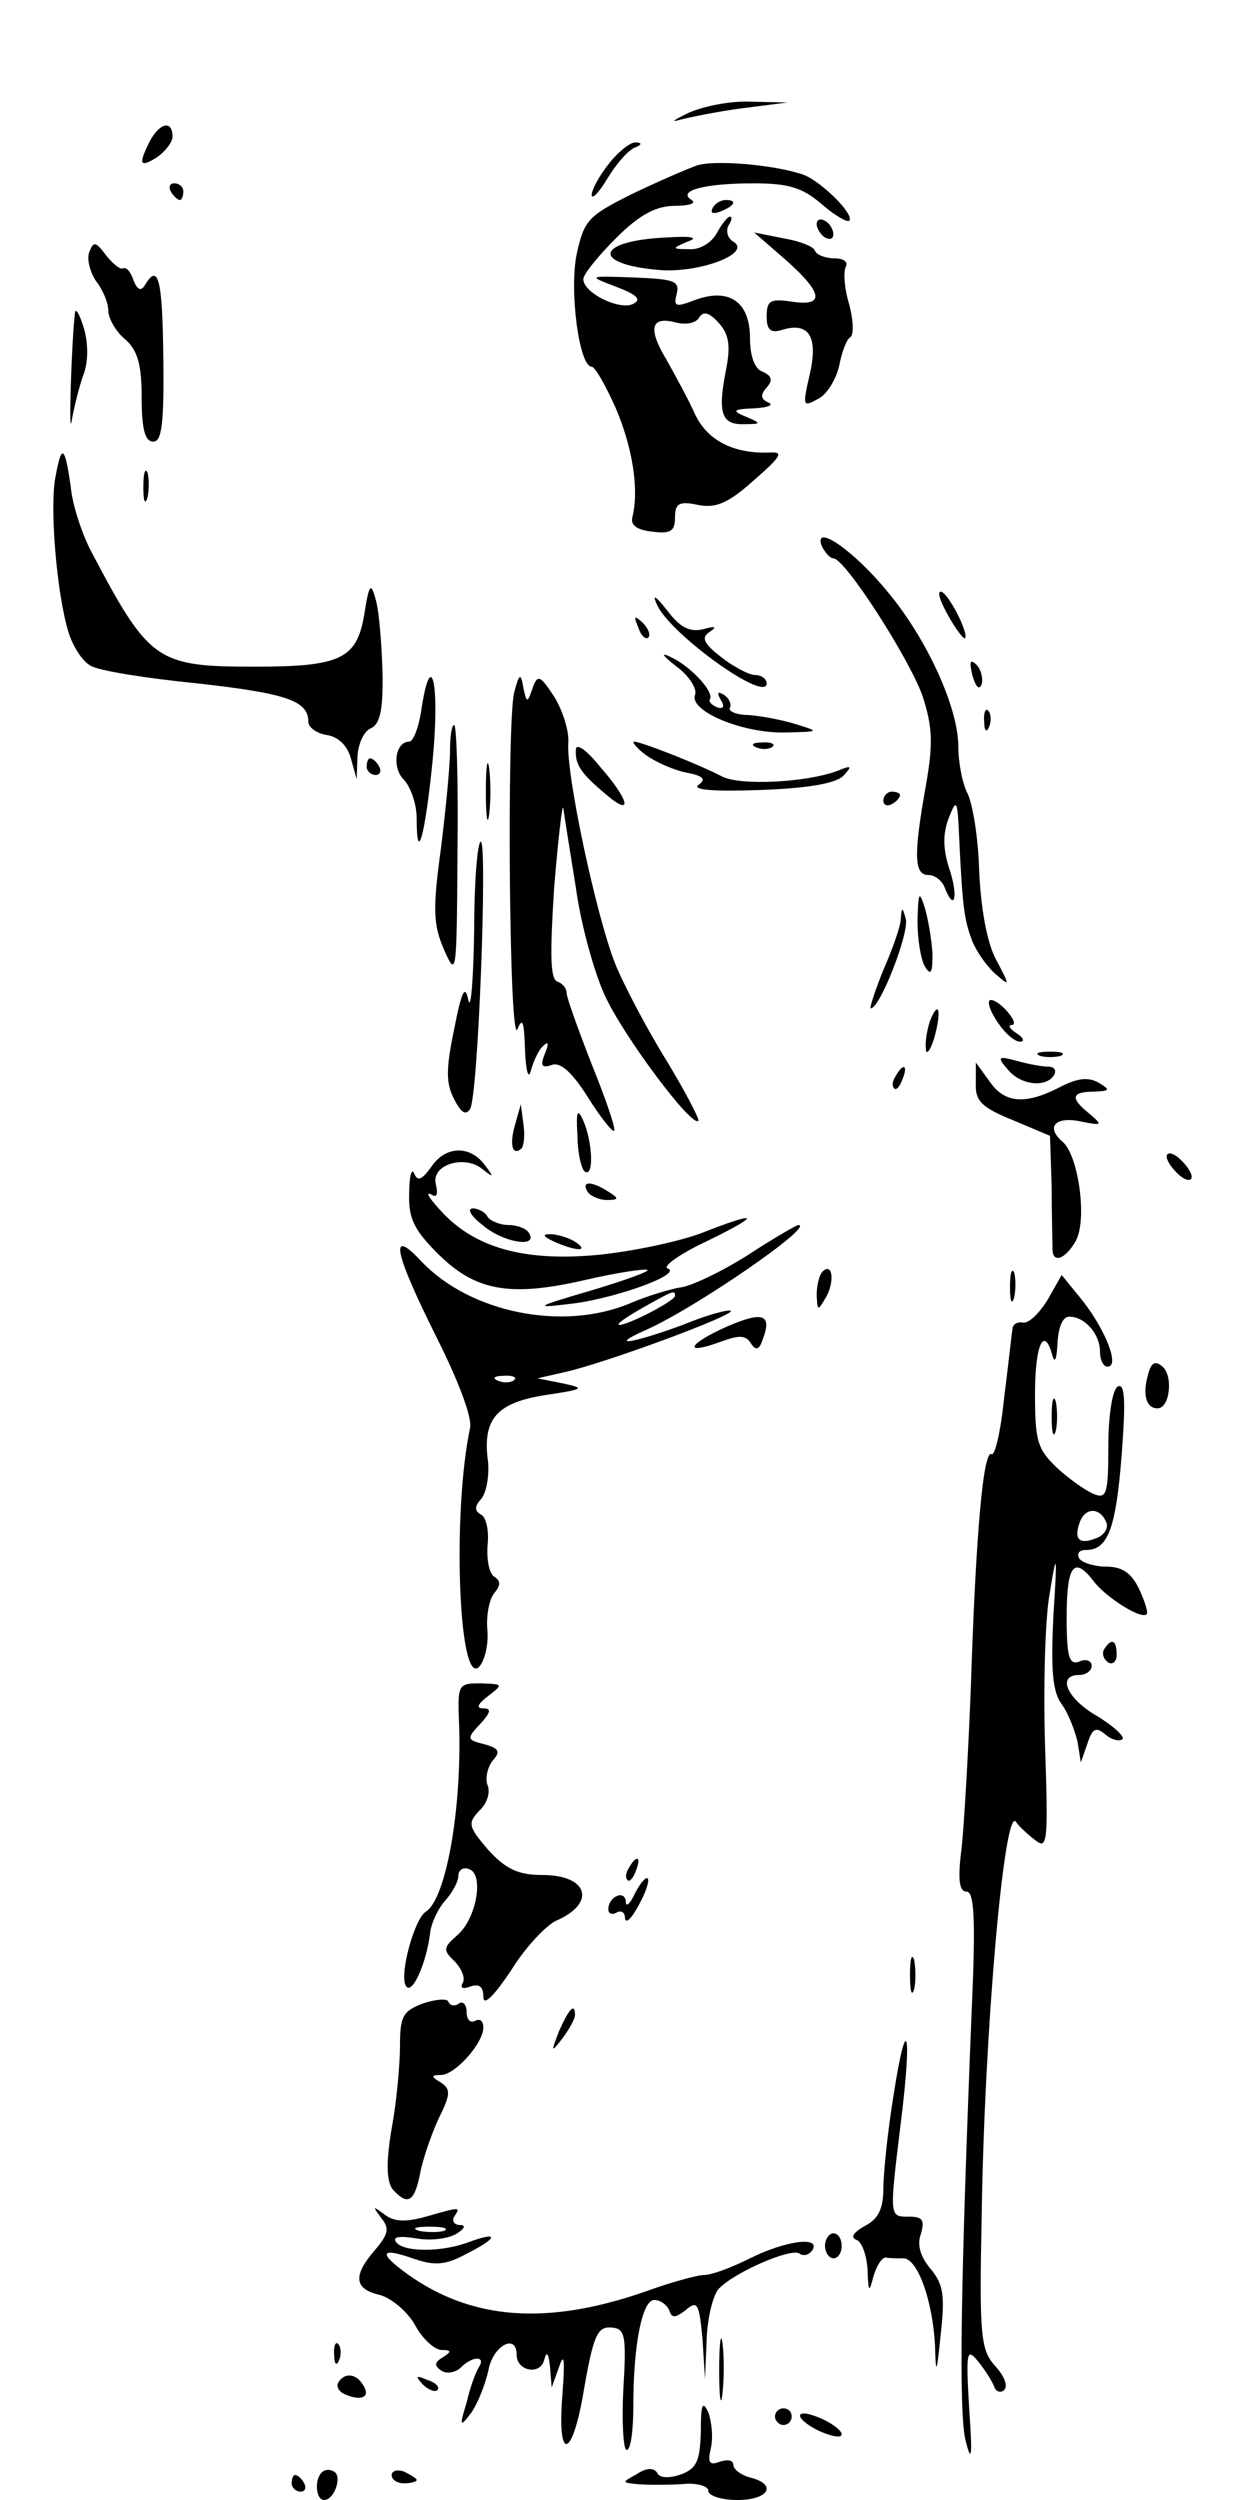 <?xml version="1.0" standalone="no"?>
<!DOCTYPE svg PUBLIC "-//W3C//DTD SVG 20010904//EN"
 "http://www.w3.org/TR/2001/REC-SVG-20010904/DTD/svg10.dtd">
<svg version="1.0" xmlns="http://www.w3.org/2000/svg"
 width="150pt" height="300pt" viewBox="0 0 150 300"
 preserveAspectRatio="xMidYMid meet">

<g transform="translate(0,300) scale(0.1,-0.1)"
fill="#000000" stroke="none">
<path d="M825 2864 c-16 -8 -21 -11 -10 -8 11 3 45 10 75 14 l55 7 -45 1 c-25
1 -58 -6 -75 -14z"/>
<path d="M180 2831 c-14 -28 -13 -33 8 -20 10 7 19 18 19 25 0 20 -15 17 -27
-5z"/>
<path d="M731 2804 c-12 -15 -21 -32 -21 -38 0 -6 9 3 19 20 11 18 25 34 33
37 8 3 9 6 1 6 -6 1 -21 -11 -32 -25z"/>
<path d="M835 2801 c-11 -4 -46 -19 -77 -34 -52 -26 -57 -31 -66 -72 -9 -44 3
-135 18 -135 4 0 17 -23 29 -50 20 -47 28 -97 20 -130 -3 -10 5 -16 24 -18 22
-3 27 1 27 17 0 17 5 20 28 15 21 -4 36 2 67 30 31 27 36 34 20 33 -44 -2 -76
14 -91 46 -8 18 -24 47 -34 65 -23 38 -19 53 11 45 12 -3 24 -1 28 6 5 8 12 6
23 -6 13 -14 15 -28 9 -58 -10 -51 -5 -65 22 -64 21 0 21 1 2 9 -17 7 -16 9
10 10 17 1 24 4 17 7 -9 4 -10 9 -2 18 8 9 6 14 -5 19 -9 3 -15 18 -15 40 0
44 -25 61 -66 46 -23 -9 -26 -8 -22 7 4 16 -3 18 -51 20 -56 2 -56 2 -22 -11
24 -9 31 -15 22 -20 -15 -10 -61 12 -61 29 0 6 18 28 40 50 28 28 48 38 70 38
17 0 26 3 20 7 -18 11 15 20 74 20 42 0 59 -5 82 -25 15 -13 30 -22 33 -20 7
7 -32 46 -54 55 -33 12 -109 19 -130 11z"/>
<path d="M205 2770 c3 -5 8 -10 11 -10 2 0 4 5 4 10 0 6 -5 10 -11 10 -5 0 -7
-4 -4 -10z"/>
<path d="M855 2750 c-3 -6 1 -7 9 -4 18 7 21 14 7 14 -6 0 -13 -4 -16 -10z"/>
<path d="M860 2720 c-6 -11 -20 -20 -33 -19 -21 0 -21 1 -2 9 14 5 6 7 -26 5
-84 -4 -90 -32 -8 -39 48 -4 112 20 89 34 -7 4 -9 13 -6 19 4 6 5 11 2 11 -3
0 -10 -9 -16 -20z"/>
<path d="M980 2731 c0 -5 5 -13 10 -16 6 -3 10 -2 10 4 0 5 -4 13 -10 16 -5 3
-10 2 -10 -4z"/>
<path d="M943 2688 c45 -40 47 -56 7 -50 -26 4 -30 1 -30 -18 0 -16 5 -20 18
-16 32 10 44 -7 34 -52 -9 -39 -9 -41 9 -31 11 5 22 23 26 40 3 16 9 32 13 34
5 3 4 21 -1 40 -6 19 -7 40 -4 45 3 6 -3 10 -14 10 -10 0 -21 4 -23 9 -1 5
-19 12 -38 15 l-35 7 38 -33z"/>
<path d="M107 2697 c-3 -8 1 -23 8 -34 8 -10 15 -26 15 -36 0 -9 9 -25 20 -34
15 -13 20 -30 20 -70 0 -38 4 -53 14 -53 10 0 13 21 12 100 -1 95 -6 115 -22
88 -5 -8 -9 -6 -14 6 -3 10 -9 16 -12 14 -4 -2 -13 6 -21 16 -12 16 -15 17
-20 3z"/>
<path d="M90 2625 c-4 -32 -8 -155 -4 -130 3 17 9 41 14 55 6 15 6 37 1 55 -5
17 -10 26 -11 20z"/>
<path d="M67 2430 c-8 -36 1 -142 15 -188 5 -17 17 -36 27 -41 10 -6 67 -15
127 -21 108 -12 134 -21 134 -46 0 -7 10 -14 22 -16 14 -2 25 -13 29 -28 l7
-25 1 28 c1 15 8 30 16 33 11 5 15 22 14 68 -1 33 -4 72 -8 86 -6 22 -8 20
-14 -18 -9 -53 -29 -62 -131 -62 -119 0 -127 6 -198 141 -10 20 -21 53 -23 74
-7 50 -11 53 -18 15z"/>
<path d="M172 2415 c0 -16 2 -22 5 -12 2 9 2 23 0 30 -3 6 -5 -1 -5 -18z"/>
<path d="M986 2345 c4 -8 10 -15 14 -15 14 0 91 -120 107 -165 12 -37 13 -57
4 -108 -15 -84 -14 -107 3 -107 8 0 17 -7 20 -16 12 -30 16 -8 5 24 -7 22 -8
40 -1 59 10 26 11 24 13 -22 4 -84 6 -99 16 -125 6 -14 19 -32 29 -40 16 -14
16 -13 -1 19 -11 21 -18 62 -20 106 -1 40 -8 81 -14 93 -6 11 -11 37 -11 56 0
47 -38 130 -85 186 -40 49 -89 83 -79 55z"/>
<path d="M789 2273 c18 -36 131 -117 131 -93 0 5 -6 10 -14 10 -7 0 -26 10
-40 21 -22 17 -25 24 -14 31 9 6 6 7 -8 3 -16 -4 -28 2 -43 22 -15 19 -19 21
-12 6z"/>
<path d="M1138 2261 c9 -16 18 -28 20 -27 5 6 -21 56 -29 56 -5 0 0 -13 9 -29z"/>
<path d="M766 2247 c3 -10 9 -15 12 -12 3 3 0 11 -7 18 -10 9 -11 8 -5 -6z"/>
<path d="M812 2200 c15 -11 25 -27 22 -34 -7 -19 56 -46 108 -45 42 1 42 1 13
10 -16 5 -42 10 -57 11 -15 0 -25 5 -22 9 2 4 -1 11 -7 15 -8 5 -9 3 -4 -6 5
-8 3 -11 -4 -9 -7 3 -11 7 -9 10 5 9 -23 39 -46 50 -14 7 -12 3 6 -11z"/>
<path d="M1167 2189 c4 -13 8 -18 11 -10 2 7 -1 18 -6 23 -8 8 -9 4 -5 -13z"/>
<path d="M506 2151 c-3 -23 -10 -41 -15 -41 -17 0 -21 -32 -6 -46 8 -9 15 -29
15 -46 0 -57 10 -22 19 68 9 90 -1 140 -13 65z"/>
<path d="M617 2169 c-9 -36 -6 -428 4 -404 6 15 8 9 9 -25 1 -25 4 -36 7 -25
3 11 9 25 15 30 6 6 7 3 2 -9 -6 -15 -4 -18 8 -14 10 4 24 -8 43 -38 15 -24
30 -43 32 -41 2 3 -10 38 -27 80 -16 41 -30 80 -30 85 0 6 -5 12 -11 14 -9 3
-9 34 -4 113 5 61 10 103 11 95 1 -8 8 -51 15 -95 6 -44 22 -102 35 -130 22
-48 104 -158 112 -150 2 1 -15 34 -38 72 -23 37 -51 90 -62 117 -23 59 -59
228 -56 265 1 14 -7 39 -17 55 -17 26 -20 27 -26 10 -6 -18 -7 -18 -11 1 -3
18 -5 17 -11 -6z"/>
<path d="M1181 2134 c0 -11 3 -14 6 -6 3 7 2 16 -1 19 -3 4 -6 -2 -5 -13z"/>
<path d="M540 2099 c0 -18 -5 -70 -11 -118 -10 -73 -9 -91 4 -121 15 -34 15
-29 16 118 1 83 -1 152 -4 152 -3 0 -5 -14 -5 -31z"/>
<path d="M691 2100 c-1 -18 7 -29 37 -54 32 -27 27 -6 -8 34 -17 21 -29 29
-29 20z"/>
<path d="M775 2094 c11 -8 33 -18 48 -21 21 -4 25 -8 15 -15 -8 -6 20 -8 74
-6 58 2 91 8 100 17 11 12 10 13 -7 6 -37 -14 -116 -18 -138 -7 -31 16 -98 42
-106 42 -3 0 3 -8 14 -16z"/>
<path d="M908 2103 c7 -3 16 -2 19 1 4 3 -2 6 -13 5 -11 0 -14 -3 -6 -6z"/>
<path d="M583 2050 c0 -30 2 -43 4 -27 2 15 2 39 0 55 -2 15 -4 2 -4 -28z"/>
<path d="M440 2080 c0 -5 5 -10 11 -10 5 0 7 5 4 10 -3 6 -8 10 -11 10 -2 0
-4 -4 -4 -10z"/>
<path d="M1060 2039 c0 -5 5 -7 10 -4 6 3 10 8 10 11 0 2 -4 4 -10 4 -5 0 -10
-5 -10 -11z"/>
<path d="M569 1883 c-1 -60 -4 -97 -7 -83 -4 19 -8 11 -17 -35 -10 -48 -10
-65 0 -84 8 -16 14 -20 19 -12 10 15 21 321 13 321 -4 0 -8 -48 -8 -107z"/>
<path d="M1101 1895 c0 -22 4 -47 9 -55 7 -11 9 -8 9 15 -1 17 -5 41 -9 55 -7
22 -8 20 -9 -15z"/>
<path d="M1081 1898 c0 -9 -10 -37 -21 -62 -10 -25 -17 -46 -15 -46 11 0 46
90 42 107 -4 15 -5 15 -6 1z"/>
<path d="M1196 1775 c9 -14 21 -25 28 -25 6 0 4 5 -4 10 -8 5 -11 10 -6 10 11
0 -14 30 -25 30 -5 0 -2 -11 7 -25z"/>
<path d="M1116 1775 c-3 -9 -6 -24 -5 -33 0 -9 5 -4 10 12 9 32 6 48 -5 21z"/>
<path d="M1248 1733 c6 -2 18 -2 25 0 6 3 1 5 -13 5 -14 0 -19 -2 -12 -5z"/>
<path d="M1209 1717 c15 -19 46 -23 56 -7 3 6 0 10 -7 10 -7 0 -24 3 -38 7
-22 6 -24 5 -11 -10z"/>
<path d="M1075 1709 c-4 -6 -5 -12 -2 -15 2 -3 7 2 10 11 7 17 1 20 -8 4z"/>
<path d="M1171 1700 c-1 -21 7 -29 44 -44 l45 -19 2 -61 c0 -34 1 -67 1 -73
-1 -20 15 -15 28 8 14 26 3 103 -16 119 -21 18 -8 31 23 24 25 -5 25 -4 10 9
-24 19 -23 27 5 27 19 1 20 2 5 11 -13 7 -26 5 -47 -6 -41 -21 -66 -19 -84 8
l-16 22 0 -25z"/>
<path d="M618 1650 c-7 -24 -3 -38 8 -28 3 4 4 17 2 30 l-3 23 -7 -25z"/>
<path d="M693 1637 c0 -21 5 -41 9 -43 11 -7 9 36 -2 61 -7 16 -9 12 -7 -18z"/>
<path d="M517 1599 c-11 -15 -16 -17 -20 -7 -3 7 -6 -4 -6 -24 -1 -30 6 -44
34 -72 45 -45 86 -53 177 -32 39 9 73 14 75 12 2 -2 -29 -13 -69 -25 -65 -19
-68 -21 -27 -16 52 5 140 36 120 43 -6 2 14 17 46 32 68 33 65 38 -6 10 -27
-10 -83 -22 -125 -26 -88 -8 -147 9 -187 53 -13 14 -19 23 -12 20 7 -5 9 -1 6
12 -6 23 34 36 56 18 14 -11 14 -10 2 6 -18 23 -47 22 -64 -4z"/>
<path d="M1400 1612 c0 -5 7 -15 15 -22 8 -7 15 -8 15 -2 0 5 -7 15 -15 22 -8
7 -15 8 -15 2z"/>
<path d="M705 1570 c3 -5 14 -10 23 -10 15 0 15 2 2 10 -20 13 -33 13 -25 0z"/>
<path d="M579 1530 c24 -21 67 -28 56 -10 -3 6 -15 10 -25 10 -10 0 -22 5 -25
10 -3 6 -12 10 -18 10 -7 -1 -1 -10 12 -20z"/>
<path d="M896 1493 c-32 -20 -68 -37 -80 -38 -12 -2 -39 -10 -60 -19 -81 -34
-192 -11 -250 50 -40 43 -33 11 18 -91 26 -52 43 -96 40 -109 -21 -99 -14
-306 10 -287 7 6 12 25 11 43 -2 18 2 39 8 46 8 10 8 15 0 20 -6 4 -9 20 -8
37 2 16 -1 33 -7 37 -9 5 -9 10 0 20 6 8 10 30 7 49 -5 47 12 66 70 75 46 7
48 8 20 14 l-30 6 35 8 c51 12 202 68 197 73 -3 2 -29 -5 -58 -17 -60 -22 -91
-27 -44 -6 59 26 204 126 183 126 -2 0 -30 -16 -62 -37z m-86 -48 c0 -6 -56
-35 -67 -35 -4 1 8 9 27 20 39 22 40 22 40 15z m-193 -101 c-3 -3 -12 -4 -19
-1 -8 3 -5 6 6 6 11 1 17 -2 13 -5z"/>
<path d="M665 1510 c27 -12 43 -12 25 0 -8 5 -22 9 -30 9 -10 0 -8 -3 5 -9z"/>
<path d="M987 1474 c-4 -4 -7 -17 -7 -28 1 -19 1 -20 11 -3 11 19 8 43 -4 31z"/>
<path d="M1212 1455 c0 -16 2 -22 5 -12 2 9 2 23 0 30 -3 6 -5 -1 -5 -18z"/>
<path d="M1257 1440 c-10 -16 -23 -29 -30 -27 -6 1 -12 -2 -12 -8 -1 -5 -5
-43 -10 -82 -4 -40 -11 -70 -15 -68 -10 6 -19 -94 -25 -280 -3 -77 -8 -164
-11 -192 -5 -39 -3 -53 6 -53 9 0 11 -33 6 -143 -13 -323 -16 -484 -7 -517 7
-27 8 -17 4 40 -4 69 -3 73 11 56 8 -10 17 -24 19 -30 2 -6 8 -8 12 -4 5 5 0
17 -11 29 -17 19 -19 36 -16 178 3 220 27 493 41 475 3 -5 14 -15 23 -22 15
-12 16 -4 12 115 -2 70 0 153 6 183 8 50 9 47 4 -30 -3 -64 -1 -90 10 -105 8
-11 16 -32 19 -45 l4 -25 8 23 c6 18 10 20 21 11 8 -7 17 -9 21 -6 3 3 -11 16
-31 28 -36 21 -48 49 -21 49 8 0 15 5 15 11 0 6 -7 9 -15 5 -12 -4 -15 5 -15
54 0 62 9 73 32 43 15 -20 58 -47 64 -40 2 2 -2 15 -9 30 -9 19 -20 27 -39 27
-15 0 -30 5 -33 10 -3 6 0 10 8 10 26 0 36 24 43 114 5 66 4 87 -5 82 -6 -4
-11 -34 -11 -71 0 -57 -2 -64 -17 -58 -10 4 -30 18 -45 32 -23 22 -26 32 -26
88 0 60 11 83 21 46 3 -10 5 -3 6 15 1 19 6 32 14 32 19 0 37 -21 37 -42 0
-10 4 -18 9 -18 15 0 -2 43 -29 78 l-26 32 -17 -30z m71 -268 c2 -7 -4 -15
-13 -18 -20 -8 -27 -1 -19 20 7 18 25 17 32 -2z"/>
<path d="M872 1408 c-47 -21 -53 -35 -7 -18 22 8 30 8 36 -2 6 -9 10 -8 14 4
12 31 1 35 -43 16z"/>
<path d="M1377 1348 c-6 -23 -1 -38 12 -38 15 0 19 39 6 50 -9 8 -14 5 -18
-12z"/>
<path d="M1262 1300 c0 -19 2 -27 5 -17 2 9 2 25 0 35 -3 9 -5 1 -5 -18z"/>
<path d="M1325 1021 c-3 -5 -1 -12 5 -16 5 -3 10 1 10 9 0 18 -6 21 -15 7z"/>
<path d="M551 928 c3 -101 -16 -207 -40 -222 -14 -9 -32 -76 -24 -89 7 -12 24
25 29 62 1 13 10 31 18 40 9 10 16 23 16 30 0 7 6 11 13 8 18 -6 9 -59 -14
-79 -17 -15 -18 -18 -3 -32 8 -9 13 -20 9 -26 -3 -6 1 -7 9 -4 11 4 16 0 16
-12 0 -12 12 0 33 31 17 28 42 54 54 60 49 21 39 55 -16 55 -29 0 -44 7 -65
30 -24 28 -25 32 -11 47 9 8 14 22 10 31 -3 8 0 21 6 29 10 11 8 15 -10 20
-21 5 -21 7 -5 24 13 14 14 19 4 19 -9 0 -7 5 6 15 18 14 18 14 -9 15 -28 0
-28 -1 -26 -52z"/>
<path d="M755 759 c-4 -6 -5 -12 -2 -15 2 -3 7 2 10 11 7 17 1 20 -8 4z"/>
<path d="M762 728 c-6 -13 -11 -17 -11 -10 -1 15 -21 6 -21 -9 0 -6 5 -7 10
-4 6 3 10 0 10 -7 1 -7 8 0 16 15 9 16 14 31 11 33 -2 2 -9 -6 -15 -18z"/>
<path d="M1092 630 c0 -19 2 -27 5 -17 2 9 2 25 0 35 -3 9 -5 1 -5 -18z"/>
<path d="M508 596 c-24 -9 -28 -15 -28 -50 0 -23 -4 -68 -10 -100 -7 -42 -6
-63 1 -73 18 -20 26 -16 33 18 3 17 13 46 22 66 15 30 15 36 3 44 -12 7 -12 9
0 9 17 0 51 38 51 57 0 8 -4 11 -10 8 -5 -3 -10 1 -10 10 0 9 -4 14 -9 11 -5
-4 -11 -3 -13 2 -1 4 -15 3 -30 -2z"/>
<path d="M671 563 c-10 -26 -10 -27 4 -9 8 11 15 23 15 28 0 15 -7 8 -19 -19z"/>
<path d="M1072 484 c-7 -43 -12 -93 -12 -111 0 -23 -6 -36 -22 -44 -14 -8 -18
-14 -10 -17 6 -2 12 -18 13 -35 1 -28 2 -29 7 -9 4 13 10 23 15 23 4 -1 13 -1
21 -1 17 0 35 -50 38 -104 1 -37 2 -36 7 14 5 45 3 59 -12 77 -12 14 -17 29
-12 42 5 17 2 21 -14 21 -24 0 -24 -2 -10 113 14 112 7 135 -9 31z"/>
<path d="M457 339 c11 -13 9 -20 -7 -39 -27 -31 -25 -47 6 -54 14 -4 33 -20
42 -36 9 -17 24 -30 32 -30 12 0 12 -2 1 -9 -10 -6 -10 -10 -1 -16 6 -4 17 -2
23 4 14 14 30 14 22 1 -4 -6 -11 -25 -15 -43 -9 -29 -8 -30 5 -13 8 11 17 34
21 51 5 30 34 46 34 19 0 -19 28 -25 33 -6 3 11 5 9 7 -8 l2 -25 9 25 c6 18 7
8 4 -32 -7 -84 12 -80 26 6 11 63 16 74 32 73 17 -1 19 -8 15 -74 -2 -40 0
-73 4 -73 5 0 8 24 8 53 0 75 11 127 25 127 8 0 15 -6 18 -12 3 -10 7 -10 20
0 14 12 16 8 20 -35 l3 -48 2 48 c1 27 8 54 15 61 20 20 85 48 96 42 5 -4 12
-2 16 4 10 17 -33 11 -75 -10 -22 -11 -46 -20 -55 -20 -8 0 -41 -9 -71 -20
-118 -41 -208 -34 -285 21 -36 26 -33 33 9 18 24 -8 37 -7 61 6 38 19 41 28 5
15 -33 -13 -81 -13 -89 0 -4 6 5 7 24 4 16 -3 37 -1 48 5 10 6 13 11 5 11 -7
0 -10 5 -7 10 8 12 8 12 -34 0 -25 -7 -39 -6 -50 3 -14 10 -14 10 -4 -4z m76
-16 c-7 -2 -21 -2 -30 0 -10 3 -4 5 12 5 17 0 24 -2 18 -5z"/>
<path d="M990 305 c0 -8 5 -15 10 -15 6 0 10 7 10 15 0 8 -4 15 -10 15 -5 0
-10 -7 -10 -15z"/>
<path d="M863 155 c0 -33 2 -45 4 -27 2 18 2 45 0 60 -2 15 -4 0 -4 -33z"/>
<path d="M401 174 c0 -11 3 -14 6 -6 3 7 2 16 -1 19 -3 4 -6 -2 -5 -13z"/>
<path d="M406 141 c-3 -5 1 -12 10 -15 20 -8 29 -1 19 13 -8 13 -22 14 -29 2z"/>
<path d="M507 139 c7 -7 15 -10 18 -7 3 3 -2 9 -12 12 -14 6 -15 5 -6 -5z"/>
<path d="M841 82 c-1 -35 -5 -44 -23 -51 -14 -5 -26 -5 -29 1 -4 7 -13 7 -25
-1 -18 -10 -18 -10 1 -12 11 -1 35 -1 53 0 17 2 32 -2 32 -8 0 -6 16 -11 35
-11 38 0 48 19 15 27 -11 3 -20 10 -20 15 0 6 -7 7 -16 4 -13 -5 -15 -1 -11
16 3 13 1 32 -3 43 -7 15 -9 10 -9 -23z"/>
<path d="M930 100 c0 -5 5 -10 10 -10 6 0 10 5 10 10 0 6 -4 10 -10 10 -5 0
-10 -4 -10 -10z"/>
<path d="M960 101 c0 -4 11 -13 25 -19 14 -6 25 -8 25 -3 0 4 -11 13 -25 19
-14 6 -25 8 -25 3z"/>
<path d="M386 33 c-9 -9 -7 -33 3 -33 12 0 22 28 12 34 -5 3 -11 3 -15 -1z"/>
<path d="M470 30 c0 -6 7 -10 15 -10 8 0 15 2 15 4 0 2 -7 6 -15 10 -8 3 -15
1 -15 -4z"/>
<path d="M350 20 c0 -5 5 -10 11 -10 5 0 7 5 4 10 -3 6 -8 10 -11 10 -2 0 -4
-4 -4 -10z"/>
</g>
</svg>
